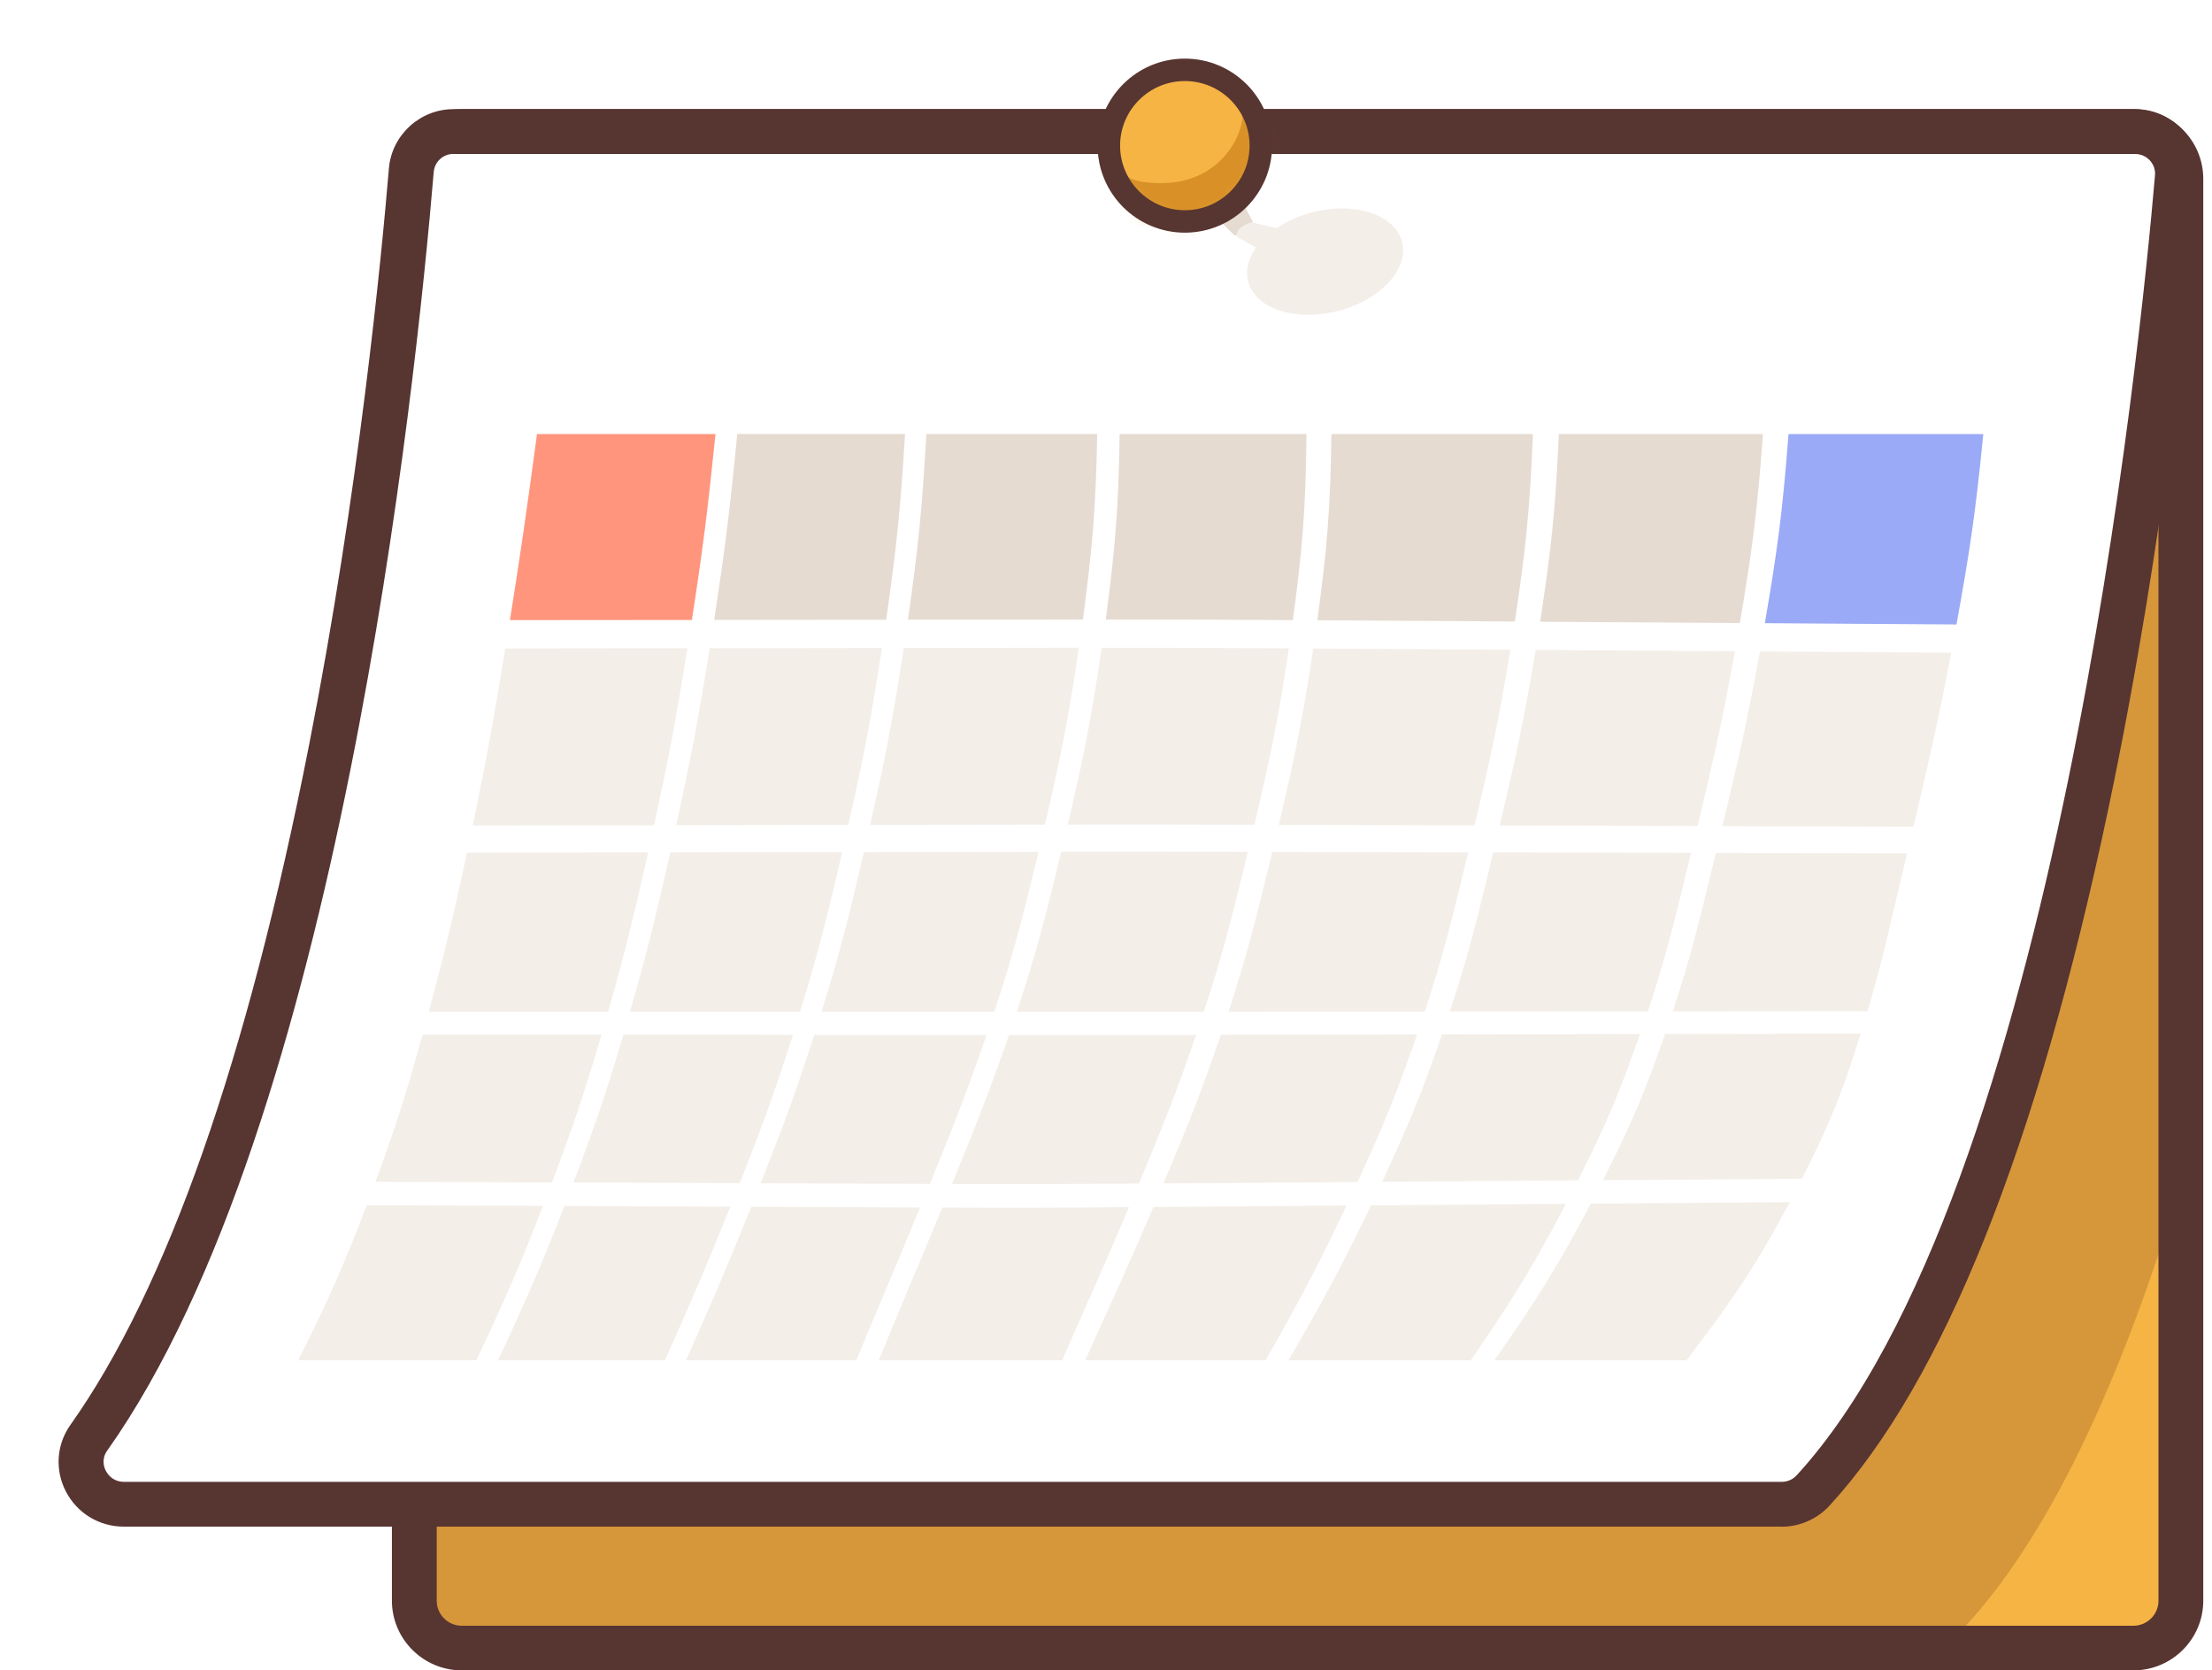 <svg width="151" height="114" viewBox="0 0 151 114" fill="none" xmlns="http://www.w3.org/2000/svg">
<g filter="url(#filter0_d_1450_2350)">
<path d="M141.633 4.975H27.525C25.734 4.975 24.283 6.422 24.283 8.208V105.241C24.283 107.027 25.734 108.475 27.525 108.475H141.633C143.423 108.475 144.875 107.027 144.875 105.241V8.208C144.875 6.422 143.423 4.975 141.633 4.975Z" fill="#F5B444"/>
<path d="M141.628 4.975H27.525C25.736 4.975 24.283 6.424 24.283 8.208V105.241C24.283 107.025 25.736 108.475 27.525 108.475H128.698C135.879 101.737 141.158 89.152 144.875 76.783V8.208C144.875 6.424 143.421 4.975 141.633 4.975H141.628Z" fill="#D6963A"/>
<path d="M141.628 110H27.525C24.893 110 22.754 107.865 22.754 105.241V8.208C22.754 5.584 24.893 3.449 27.525 3.449H141.633C144.265 3.449 146.404 5.584 146.404 8.208V105.241C146.404 107.865 144.265 110 141.633 110H141.628ZM27.525 6.505C26.579 6.505 25.812 7.271 25.812 8.214V105.246C25.812 106.189 26.579 106.955 27.525 106.955H141.633C142.579 106.955 143.346 106.189 143.346 105.246V8.208C143.346 7.265 142.579 6.5 141.633 6.5H27.525V6.505Z" fill="#573531"/>
<path d="M119.767 97.722C137.613 78.27 143.443 21.979 144.627 8.095C144.773 6.414 143.438 4.975 141.747 4.975H26.958C25.456 4.975 24.202 6.123 24.078 7.616C23.051 19.904 17.853 71.829 2.06 94.127C0.709 96.029 2.109 98.66 4.448 98.66H117.627C118.443 98.66 119.216 98.32 119.767 97.722Z" fill="white"/>
<path d="M117.627 100.19H4.443C2.778 100.19 1.266 99.274 0.498 97.792C-0.264 96.326 -0.145 94.585 0.806 93.248C7.393 83.956 12.877 68.337 17.102 46.826C20.49 29.59 22.041 13.577 22.548 7.492C22.738 5.222 24.672 3.449 26.952 3.449H141.747C142.984 3.449 144.167 3.967 145.005 4.878C145.837 5.783 146.258 7.006 146.15 8.23C145.572 15.005 143.805 32.753 139.937 51.138C135.074 74.26 128.666 90.284 120.891 98.757C120.053 99.668 118.864 100.196 117.622 100.196L117.627 100.19ZM26.957 6.505C26.244 6.505 25.666 7.039 25.607 7.745C24.364 22.588 19.085 72.751 3.313 95.011C2.897 95.604 3.113 96.17 3.227 96.385C3.47 96.854 3.929 97.134 4.453 97.134H117.632C118.016 97.134 118.383 96.973 118.643 96.692C136.36 77.381 142.13 19.398 143.108 7.971C143.141 7.589 143.016 7.227 142.757 6.947C142.498 6.667 142.141 6.511 141.757 6.511H26.957V6.505Z" fill="#573531"/>
<path d="M78.654 10.456L80.264 12.063C80.264 12.063 81.421 12.133 81.513 11.114L80.362 8.947L78.649 10.456H78.654Z" fill="#E5DBD1"/>
<path d="M76.882 11.114C79.747 11.114 82.069 8.797 82.069 5.94C82.069 3.082 79.747 0.766 76.882 0.766C74.018 0.766 71.695 3.082 71.695 5.94C71.695 8.797 74.018 11.114 76.882 11.114Z" fill="#F5B444"/>
<mask id="mask0_1450_2350" style="mask-type:luminance" maskUnits="userSpaceOnUse" x="71" y="0" width="12" height="12">
<path d="M76.882 11.114C79.747 11.114 82.069 8.797 82.069 5.94C82.069 3.082 79.747 0.766 76.882 0.766C74.018 0.766 71.695 3.082 71.695 5.94C71.695 8.797 74.018 11.114 76.882 11.114Z" fill="white"/>
</mask>
<g mask="url(#mask0_1450_2350)">
<path d="M79.692 1.59C79.692 1.59 80.778 2.393 80.816 3.886C80.848 5.158 79.281 8.774 74.737 8.483C73.894 8.429 72.716 8.376 71.695 6.823L73.759 15.625L84.441 6.608L81.891 3.018L79.692 1.601V1.59Z" fill="#D89027"/>
</g>
<path d="M76.882 11.879C73.597 11.879 70.928 9.217 70.928 5.94C70.928 2.663 73.597 0 76.882 0C80.167 0 82.836 2.663 82.836 5.94C82.836 9.217 80.167 11.879 76.882 11.879ZM76.882 1.531C74.445 1.531 72.462 3.509 72.462 5.94C72.462 8.37 74.445 10.348 76.882 10.348C79.319 10.348 81.302 8.37 81.302 5.94C81.302 3.509 79.319 1.531 76.882 1.531Z" fill="#573531"/>
<path d="M83.139 11.567L81.421 11.168C81.421 11.168 80.259 11.502 80.448 12.165L81.751 12.893C81.14 13.755 80.946 14.704 81.324 15.555C82.107 17.328 85.047 18.002 87.878 17.064C90.715 16.126 92.373 13.933 91.59 12.16C90.806 10.386 87.867 9.713 85.036 10.65C84.328 10.888 83.69 11.2 83.15 11.567H83.139Z" fill="#F3EEE8"/>
<path d="M43.237 38.311C38.445 38.311 36.002 38.316 30.81 38.321C31.599 33.363 31.956 30.83 32.658 25.623H44.842C44.312 30.83 43.994 33.357 43.232 38.311H43.237Z" fill="#FF957D"/>
<path d="M56.496 38.294C51.817 38.294 49.515 38.299 44.755 38.305C45.506 33.352 45.825 30.829 46.327 25.617H57.782C57.468 30.824 57.198 33.346 56.496 38.294Z" fill="#E5DBD1"/>
<path d="M69.917 38.284C65.006 38.284 62.666 38.289 57.982 38.294C58.679 33.347 58.944 30.83 59.236 25.623H70.901C70.798 30.83 70.577 33.347 69.923 38.284H69.917Z" fill="#E5DBD1"/>
<path d="M84.257 38.321C79.016 38.284 76.439 38.278 71.484 38.284C72.133 33.341 72.349 30.83 72.43 25.623H85.187C85.133 30.867 84.911 33.384 84.257 38.321Z" fill="#E5DBD1"/>
<path d="M99.403 38.418C93.94 38.381 91.206 38.364 85.927 38.332C86.592 33.395 86.813 30.873 86.889 25.623H100.645C100.424 30.948 100.148 33.481 99.408 38.424L99.403 38.418Z" fill="#E5DBD1"/>
<path d="M114.774 38.521C109.376 38.483 106.61 38.467 101.136 38.434C101.887 33.492 102.174 30.959 102.411 25.623H116.346C115.952 31.034 115.606 33.578 114.768 38.521H114.774Z" fill="#E5DBD1"/>
<path d="M129.557 38.618C124.505 38.58 121.852 38.564 116.476 38.532C117.324 33.584 117.676 31.045 118.092 25.623H131.389C130.848 31.121 130.454 33.67 129.557 38.623V38.618Z" fill="#9AAAF7"/>
<path d="M40.654 52.319C35.867 52.324 33.431 52.33 28.276 52.335C29.254 47.587 29.692 45.183 30.497 40.256C35.689 40.251 38.131 40.246 42.929 40.24C42.135 45.161 41.681 47.565 40.649 52.313L40.654 52.319Z" fill="#F3EEE8"/>
<path d="M53.919 52.297C49.24 52.302 46.932 52.307 42.167 52.313C43.199 47.565 43.658 45.161 44.447 40.24C49.218 40.234 51.525 40.229 56.204 40.224C55.448 45.139 54.978 47.538 53.913 52.291L53.919 52.297Z" fill="#F3EEE8"/>
<path d="M67.335 52.276C62.44 52.281 60.095 52.286 55.405 52.292C56.469 47.538 56.945 45.134 57.696 40.224C62.386 40.219 64.731 40.213 69.647 40.208C68.923 45.118 68.437 47.511 67.335 52.27V52.276Z" fill="#F3EEE8"/>
<path d="M81.632 52.286C76.407 52.27 73.835 52.27 68.891 52.275C69.999 47.516 70.49 45.117 71.209 40.213C76.169 40.207 78.746 40.213 83.982 40.25C83.247 45.155 82.745 47.537 81.632 52.291V52.286Z" fill="#F3EEE8"/>
<path d="M96.663 52.329C91.255 52.313 88.548 52.308 83.296 52.292C84.409 47.543 84.911 45.161 85.652 40.262C90.925 40.299 93.648 40.316 99.1 40.348C98.295 45.247 97.776 47.613 96.663 52.329Z" fill="#F3EEE8"/>
<path d="M111.883 52.372C106.529 52.356 103.795 52.351 98.381 52.334C99.494 47.618 100.013 45.252 100.828 40.358C106.286 40.396 109.041 40.412 114.434 40.445C113.542 45.339 113.007 47.683 111.883 52.372Z" fill="#F3EEE8"/>
<path d="M126.618 52.421C121.555 52.405 118.913 52.399 113.58 52.383C114.704 47.699 115.244 45.349 116.141 40.461C121.506 40.499 124.154 40.515 129.2 40.547C128.26 45.436 127.715 47.764 126.618 52.421Z" fill="#F3EEE8"/>
<path d="M37.51 65.049C32.776 65.049 30.372 65.049 25.271 65.049C26.341 61.066 26.865 58.915 27.881 54.194C33.025 54.188 35.456 54.183 40.243 54.178C39.179 58.91 38.644 61.055 37.51 65.049Z" fill="#F3EEE8"/>
<path d="M50.618 65.049C45.993 65.049 43.712 65.049 39.006 65.049C40.152 61.055 40.687 58.905 41.757 54.172C46.511 54.167 48.818 54.162 53.492 54.156C52.39 58.894 51.844 61.044 50.612 65.049H50.618Z" fill="#F3EEE8"/>
<path d="M63.872 65.055C59.03 65.055 56.718 65.055 52.082 65.055C53.325 61.05 53.87 58.9 54.978 54.157C59.663 54.151 62.002 54.146 66.892 54.141C65.746 58.889 65.195 61.039 63.872 65.055Z" fill="#F3EEE8"/>
<path d="M78.185 65.049C72.906 65.049 70.296 65.049 65.412 65.049C66.741 61.029 67.297 58.883 68.448 54.135C73.381 54.13 75.959 54.135 81.183 54.14C80.027 58.878 79.492 61.034 78.179 65.044L78.185 65.049Z" fill="#F3EEE8"/>
<path d="M93.259 65.039C87.856 65.039 85.16 65.044 79.865 65.049C81.167 61.039 81.696 58.884 82.853 54.151C88.11 54.162 90.817 54.167 96.225 54.178C95.08 58.884 94.567 61.05 93.259 65.039Z" fill="#F3EEE8"/>
<path d="M108.485 65.022C103.098 65.022 100.375 65.027 94.972 65.033C96.285 61.05 96.793 58.883 97.938 54.178C103.352 54.188 106.08 54.194 111.44 54.205C110.295 58.883 109.798 61.06 108.49 65.017L108.485 65.022Z" fill="#F3EEE8"/>
<path d="M123.489 65.011C118.248 65.011 115.574 65.017 110.192 65.022C111.5 61.066 111.992 58.889 113.132 54.216C118.47 54.227 121.107 54.232 126.18 54.243C125.073 58.889 124.64 61.077 123.484 65.011H123.489Z" fill="#F3EEE8"/>
<path d="M33.679 76.697C29.043 76.68 26.682 76.67 21.635 76.653C23.132 72.579 23.737 70.595 24.85 66.612C29.94 66.612 32.339 66.612 37.061 66.618C35.878 70.617 35.219 72.611 33.679 76.702V76.697Z" fill="#F3EEE8"/>
<path d="M46.495 76.745C41.978 76.728 39.752 76.718 35.148 76.701C36.694 72.616 37.364 70.616 38.558 66.617C43.248 66.617 45.522 66.617 50.131 66.623C48.845 70.638 48.105 72.648 46.5 76.75L46.495 76.745Z" fill="#F3EEE8"/>
<path d="M59.474 76.799C54.719 76.783 52.455 76.772 47.927 76.756C49.543 72.66 50.288 70.639 51.585 66.629C56.205 66.629 58.512 66.629 63.342 66.634C61.954 70.66 61.149 72.692 59.474 76.805V76.799Z" fill="#F3EEE8"/>
<path d="M73.743 76.778C68.453 76.816 65.79 76.821 60.986 76.805C62.667 72.698 63.483 70.66 64.877 66.634C69.75 66.634 72.371 66.634 77.655 66.629C76.272 70.65 75.456 72.676 73.743 76.783V76.778Z" fill="#F3EEE8"/>
<path d="M88.667 76.67C83.356 76.707 80.708 76.729 75.424 76.767C77.153 72.665 77.963 70.638 79.341 66.623C84.647 66.612 87.338 66.612 92.735 66.602C91.352 70.59 90.542 72.584 88.672 76.67H88.667Z" fill="#F3EEE8"/>
<path d="M103.719 76.556C98.338 76.594 95.674 76.615 90.352 76.653C92.249 72.568 93.059 70.579 94.442 66.596C99.845 66.585 102.563 66.585 107.955 66.574C106.561 70.53 105.756 72.492 103.719 76.556Z" fill="#F3EEE8"/>
<path d="M119.01 76.449C113.526 76.487 110.814 76.508 105.427 76.546C107.475 72.482 108.28 70.525 109.668 66.569C115.055 66.559 117.74 66.559 123.019 66.548C121.777 70.472 121.053 72.396 119.01 76.449Z" fill="#F3EEE8"/>
<path d="M28.519 88.834H16.356C18.561 84.452 19.458 82.361 21.035 78.254C26.077 78.275 28.432 78.281 33.063 78.302C31.464 82.415 30.567 84.501 28.519 88.834Z" fill="#F3EEE8"/>
<path d="M41.4 88.834H29.994C32.026 84.506 32.923 82.42 34.527 78.308C39.125 78.329 41.346 78.335 45.852 78.356C44.199 82.474 43.297 84.56 41.395 88.834H41.4Z" fill="#F3EEE8"/>
<path d="M54.459 88.835H42.837C44.723 84.566 45.625 82.48 47.284 78.362C51.801 78.384 54.059 78.389 58.809 78.411C57.106 82.534 56.204 84.615 54.454 88.835H54.459Z" fill="#F3EEE8"/>
<path d="M68.502 88.834H55.988C57.717 84.625 58.62 82.539 60.327 78.416C65.125 78.437 67.794 78.432 73.067 78.389C71.317 82.512 70.371 84.592 68.502 88.834Z" fill="#F3EEE8"/>
<path d="M82.404 88.834H70.079C72.008 84.581 72.964 82.496 74.737 78.378C80.005 78.335 82.636 78.319 87.92 78.275C85.97 82.388 84.867 84.479 82.404 88.834Z" fill="#F3EEE8"/>
<path d="M96.409 88.834H83.96C86.495 84.468 87.613 82.377 89.591 78.264C94.88 78.221 97.533 78.205 102.893 78.162C100.732 82.269 99.473 84.366 96.404 88.834H96.409Z" fill="#F3EEE8"/>
<path d="M111.122 88.834H98.019C101.147 84.35 102.423 82.253 104.6 78.146C109.971 78.103 112.683 78.087 118.183 78.044C115.979 82.14 114.639 84.248 111.127 88.834H111.122Z" fill="#F3EEE8"/>
</g>
<defs>
<filter id="filter0_d_1450_2350" x="0" y="0" width="150.404" height="114" filterUnits="userSpaceOnUse" color-interpolation-filters="sRGB">
<feFlood flood-opacity="0" result="BackgroundImageFix"/>
<feColorMatrix in="SourceAlpha" type="matrix" values="0 0 0 0 0 0 0 0 0 0 0 0 0 0 0 0 0 0 127 0" result="hardAlpha"/>
<feOffset dx="4" dy="4"/>
<feComposite in2="hardAlpha" operator="out"/>
<feColorMatrix type="matrix" values="0 0 0 0 0 0 0 0 0 0 0 0 0 0 0 0 0 0 0.25 0"/>
<feBlend mode="normal" in2="BackgroundImageFix" result="effect1_dropShadow_1450_2350"/>
<feBlend mode="normal" in="SourceGraphic" in2="effect1_dropShadow_1450_2350" result="shape"/>
</filter>
</defs>
</svg>
